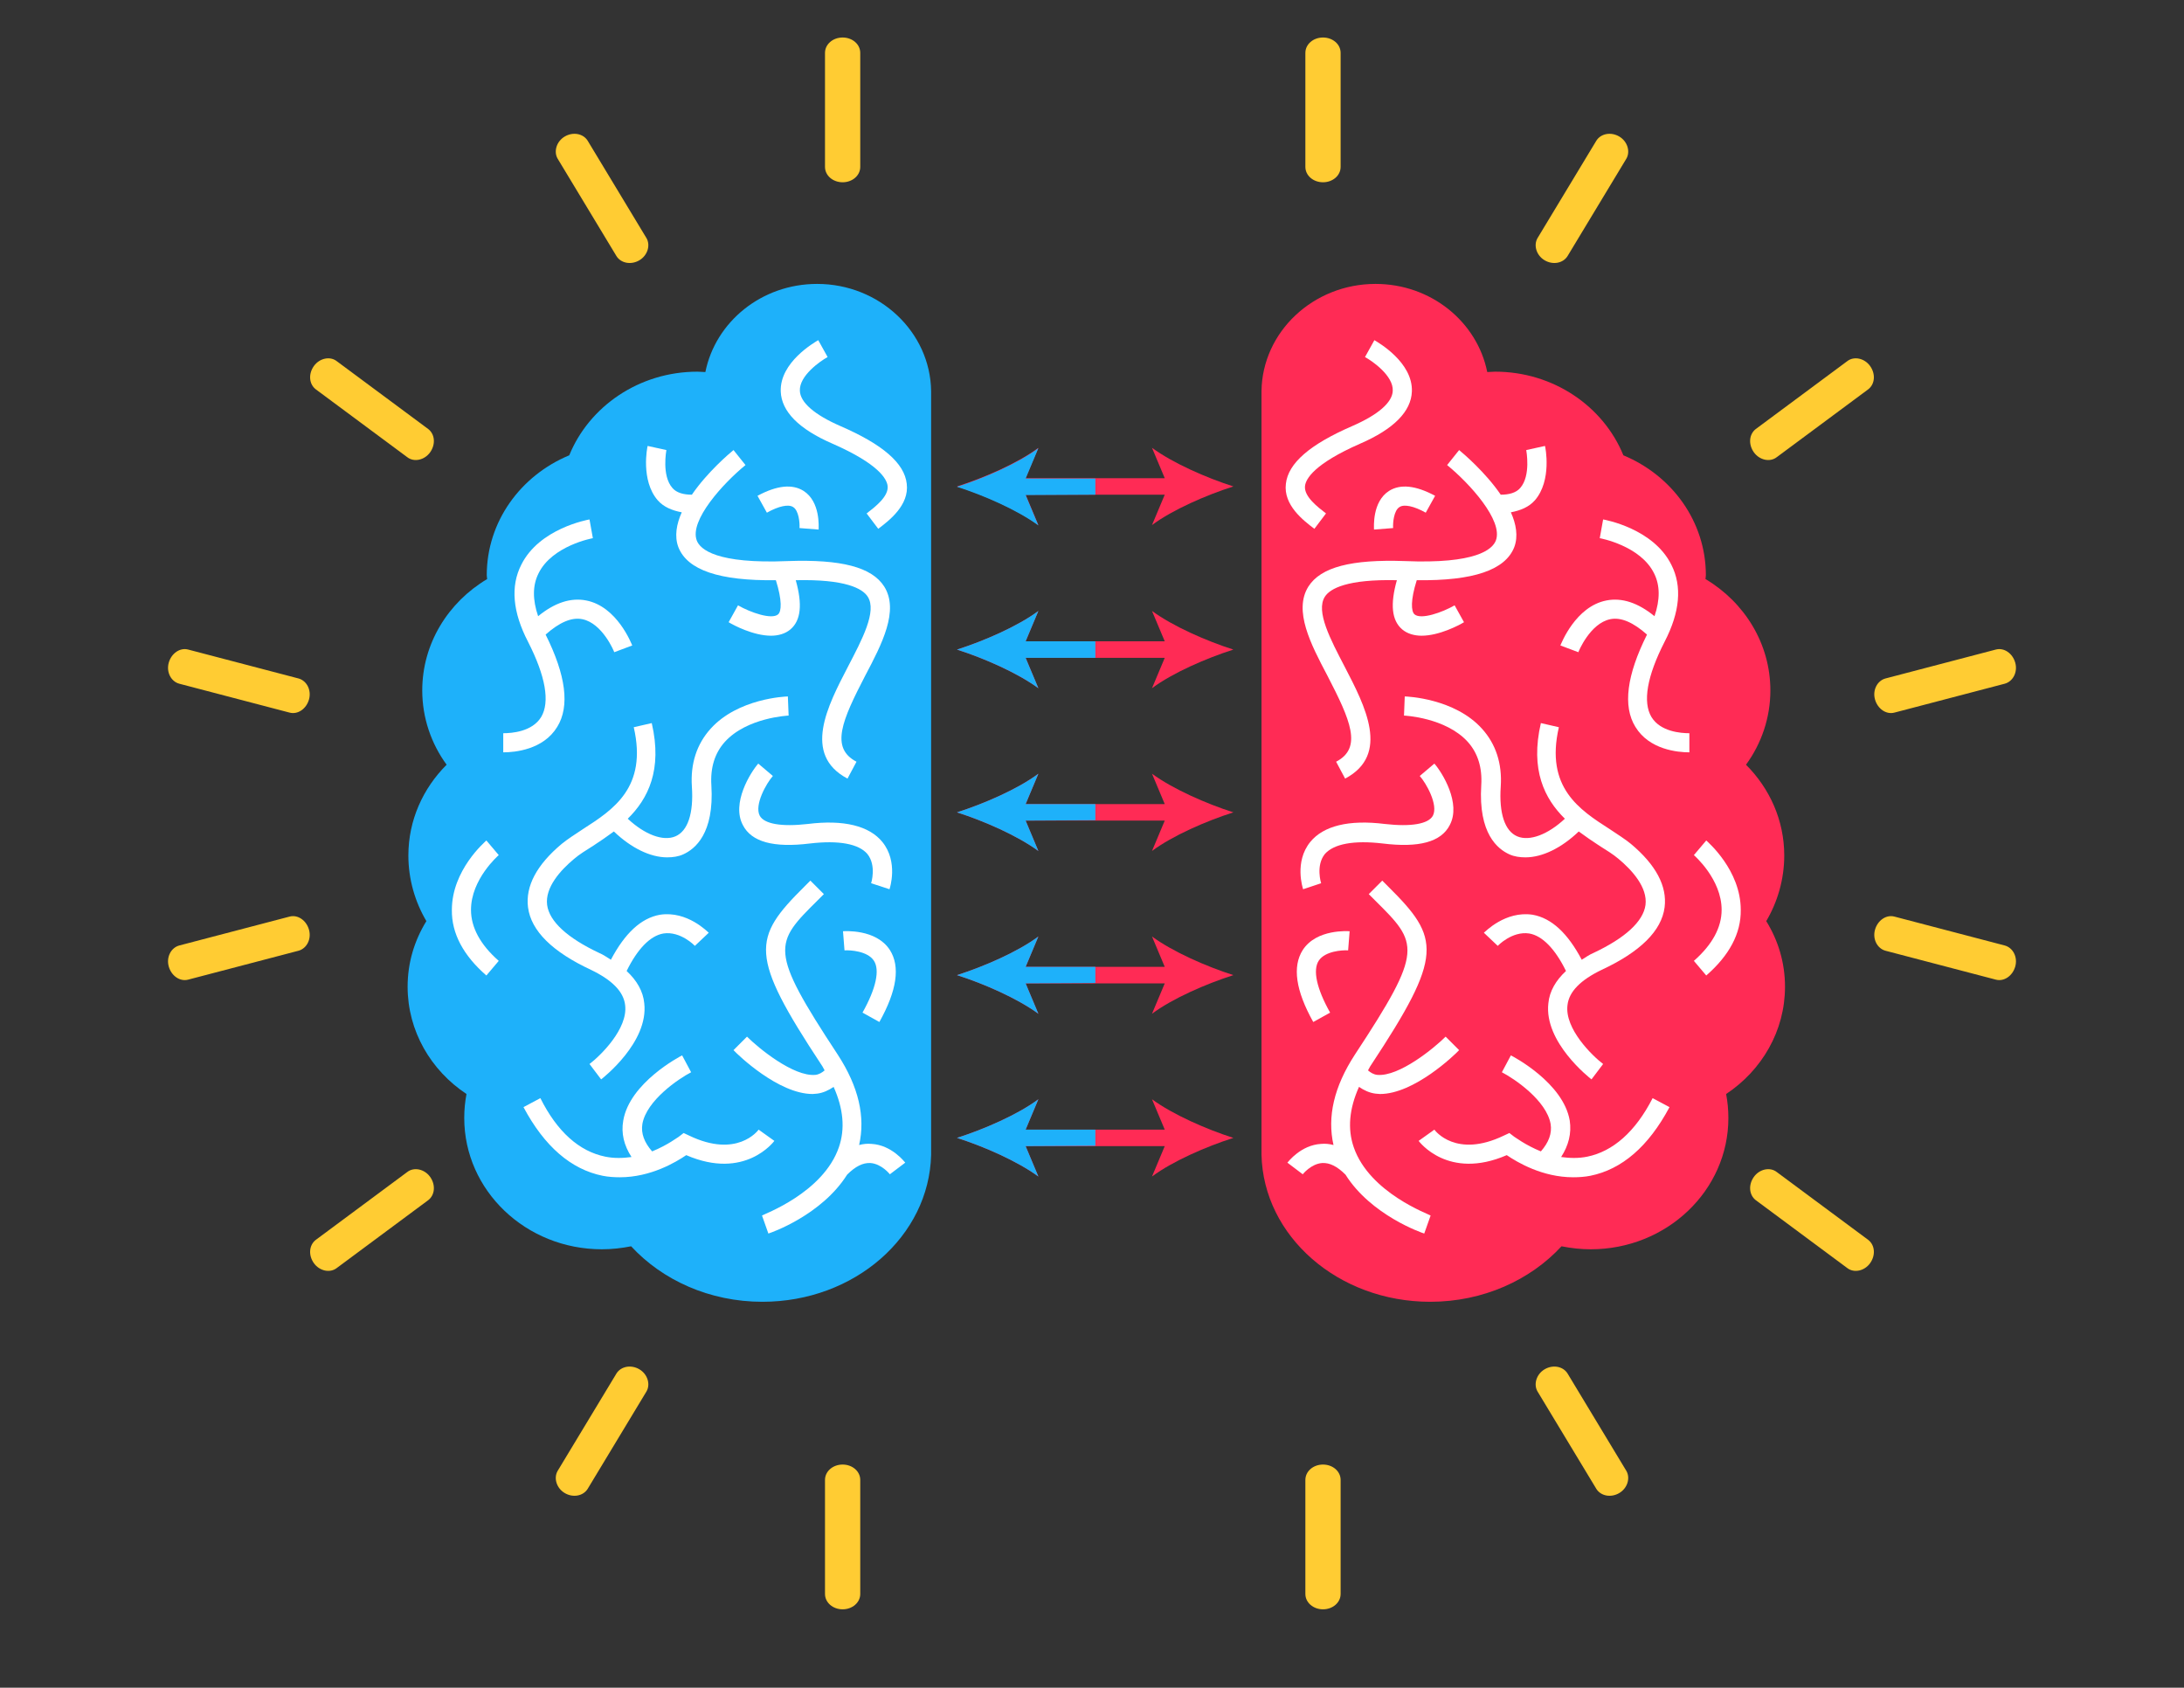 <?xml version="1.0" encoding="utf-8"?>
<!-- Generator: Adobe Illustrator 24.1.3, SVG Export Plug-In . SVG Version: 6.00 Build 0)  -->
<svg version="1.1" id="Слой_1" xmlns="http://www.w3.org/2000/svg" xmlns:xlink="http://www.w3.org/1999/xlink" x="0px" y="0px"
	 viewBox="0 0 582.4 450" style="enable-background:new 0 0 582.4 450;" xml:space="preserve">
<rect x="0" y="0" width="582.4" height="450" fill="#333333" stroke="none"/>
<style type="text/css">
	.st0{fill:#FF2B55; animation: anim 7s linear infinite;}
	.st1{fill:#FFFFFF; animation: anim 7s linear infinite;}
	.st2{fill:#1EB1FA; animation: anim 7s linear infinite;}
	.st3{fill:#FFCC33; animation: anim 7s linear infinite;}
		@keyframes anim {
		0% {
			transform: scale(1);
			transform-origin: 50% 50%;
		}
		25% {
			transform: scale(1.1);
			transform-origin: 50% 50%;
		}

		50% {
			transform: scale(1);
			transform-origin: 50% 50%;
		}
		75% {
			transform: scale(1.1);
			transform-origin: 50% 50%;
		}
		100% {
			transform: scale(1);
			transform-origin: 50% 50%;
		}

	}
</style>
<g>
	<g>
		<g>
			<path class="st0" d="M475.8,228.1c0-9.4-3.9-17.9-10.2-24.2c4.1-5.6,6.5-12.5,6.5-19.8c0-12.5-6.9-23.5-17.3-29.7
				c0-0.3,0.1-0.7,0.1-1c0-14.3-9-26.6-22-32c-5.3-13-18.6-22.3-34.2-22.3c-0.7,0-1.4,0.1-2.1,0.1c-2.7-13.4-15-23.5-29.8-23.5
				c-16.6,0-30.2,12.8-30.4,28.6l0,0v203.6l0,0c0.5,21.7,20.4,39.2,45,39.2c14.1,0,26.7-5.8,35-14.8c2.5,0.5,5.1,0.8,7.8,0.8
				c20.3,0,36.7-15.7,36.7-35c0-2.2-0.2-4.3-0.6-6.4c9.5-6.3,15.7-16.8,15.7-28.6c0-6.4-1.8-12.3-5-17.5
				C474,240.5,475.8,234.5,475.8,228.1z"/>
			<g>
				<path class="st1" d="M361,305.9c-1.7-4.9-1.2-10.3,1.4-16.1c1.3,0.9,2.8,1.6,4.4,1.8c0.4,0,0.8,0.1,1.2,0.1
					c9.1,0,19.9-10.4,21.1-11.7l-3.6-3.6c-3.1,3.1-12.4,10.7-18.2,10.2c-1-0.1-1.8-0.6-2.5-1.2c0.3-0.5,0.5-1,0.8-1.4
					c19.4-29.4,18.5-33.8,4.6-47.6l-1.6-1.6l-3.6,3.6l1.6,1.6c11.7,11.6,13.2,13.1-5.3,41.2c-5.6,8.6-7.4,16.6-5.7,24.1
					c-1.1-0.3-2.2-0.4-3.3-0.3c-5.4,0.3-8.8,4.8-9,5l4.1,3.1c0,0,2.2-2.8,5.2-3c2-0.1,4,0.9,6.2,3.1c6.8,10.8,20.3,15.5,21,15.7
					l1.7-4.8C381.2,323.8,365.2,318.1,361,305.9z"/>
				<path class="st1" d="M410.9,192.8c-2.9,12.5,1,20.2,6.4,25.5c-4.5,4.2-9.4,6.1-12.7,4.7s-4.9-6.1-4.4-13.3
					c0.4-6.1-1.3-11.3-5-15.4c-7.3-8.1-20-8.6-20.6-8.6l-0.2,5.1c0.1,0,11.1,0.5,17,7c2.7,3,3.9,6.9,3.6,11.6
					c-0.8,12.9,4.4,17,7.5,18.4c1.3,0.6,2.8,0.8,4.3,0.8c4.5,0,9.6-2.5,14.2-6.9c1.9,1.4,3.8,2.7,5.5,3.8c1.9,1.2,3.7,2.3,5.1,3.5
					c3.6,3,7.8,7.6,7.2,12.3c-0.6,4.4-5.4,8.8-13.9,12.8c-1.2,0.5-2.1,1.2-3.1,1.8c-3.7-7-8-11.1-13.1-12c-7.3-1.1-12.7,4.6-13,4.8
					l3.7,3.5c0,0,3.8-4,8.4-3.3c3.5,0.6,6.9,4.1,9.8,10c-2.7,2.5-4.4,5.4-4.7,8.6c-1.2,10.4,11,19.9,11.5,20.3l3.1-4.1
					c-2.9-2.2-10.3-9.4-9.5-15.7c0.4-3.6,3.5-6.7,9.1-9.4c10.3-4.8,16-10.4,16.8-16.7c0.7-5.6-2.3-11.3-9-16.9
					c-1.6-1.3-3.5-2.5-5.6-3.9c-8.1-5.2-17.3-11.1-13.6-27.2L410.9,192.8z"/>
				<path class="st1" d="M440.4,191.2c-2.4-4-1.2-10.9,3.5-20.1c4.1-7.9,4.7-14.8,1.8-20.5c-4.8-9.7-17.7-12-18.2-12.1l-0.9,5
					c0.1,0,10.9,2,14.5,9.4c1.6,3.2,1.6,7,0.1,11.4c-4.4-3.6-8.7-5-12.8-4.2c-8.3,1.6-12.1,11.6-12.3,12l4.8,1.8
					c0-0.1,3.1-7.7,8.5-8.8c2.9-0.6,6.2,0.9,9.8,4.1c-5.4,10.8-6.5,19.1-3.1,24.6c3.7,6.1,11.3,6.8,14.4,6.8v-5.1
					C448.2,195.5,442.8,195.1,440.4,191.2z"/>
				<path class="st1" d="M455,224.1l-3.3,3.9c0.1,0.1,7.4,6.4,7.4,14.6c0,4.7-2.5,9.3-7.4,13.6l3.3,3.9c6.1-5.3,9.3-11.2,9.2-17.5
					C464.2,232,455.4,224.5,455,224.1z"/>
				<path class="st1" d="M350.5,141l3.1-4.1c-2.2-1.7-5.9-4.5-5.6-7.3c0.2-1.9,2.4-5.9,14.7-11.3c9-3.9,13.6-8.6,13.8-13.9
					c0.3-7.8-9-13.1-10-13.7l-2.5,4.5c2,1.1,7.6,5,7.4,9c-0.1,3.1-3.9,6.4-10.8,9.4c-11.3,4.9-17.1,9.9-17.7,15.4
					C342.2,134.7,347.6,138.8,350.5,141z"/>
				<path class="st1" d="M398.9,144.1c-0.9,2.4-5.3,6.3-24.3,5.5c-14.2-0.5-22.4,1.6-25.7,6.8c-4,6.4,0.6,15.3,5.1,23.8
					c6.1,11.8,9.4,19.2,2.3,22.9l2.4,4.5c12.1-6.4,5.3-19.4-0.1-29.8c-3.8-7.3-7.8-14.8-5.3-18.7c1.4-2.2,6-4.7,19.2-4.4
					c-1.8,6.4-1.4,10.7,1.4,13.1c1.4,1.2,3.3,1.7,5.2,1.7c4.7,0,10-2.8,11.3-3.6l-2.5-4.5c-3.3,1.9-9,3.9-10.7,2.4
					c-0.9-0.8-1.1-3.7,0.6-9.1c15.1,0.2,23.6-2.7,26-8.8c1.1-2.9,0.5-6.2-0.9-9.3c2.6-0.5,4.8-1.4,6.4-3.2
					c4.6-5.3,2.8-14.2,2.7-14.5l-5,1.1c0,0.1,1.3,6.8-1.6,10.1c-1.1,1.3-3,1.8-5.2,1.8c-4.1-6-10-11-11.1-11.9l-3.2,4
					C391.9,128.9,400.9,138.8,398.9,144.1z"/>
				<path class="st1" d="M359.5,253.4l0.4-5.1c-0.3,0-8.8-0.7-12.5,5c-2.8,4.4-1.9,10.8,2.8,19.2l4.5-2.5c-3.6-6.4-4.7-11.4-3-13.9
					C353.4,253.6,357.9,253.3,359.5,253.4z"/>
				<path class="st1" d="M370.4,130.9c-4.5,2.9-4,9.6-4,10.3l5.1-0.4c-0.1-1.4,0.2-4.7,1.7-5.6c1.2-0.8,3.8-0.3,7,1.5l2.5-4.5
					C377.5,129.4,373.4,129,370.4,130.9z"/>
				<path class="st1" d="M368.7,224.9c9.7,1.2,15.6-0.4,17.9-4.9c3.1-5.8-2-14-4.1-16.4l-3.9,3.3c1.7,1.9,5,7.7,3.5,10.6
					c-1.2,2.2-5.8,3-12.8,2.2c-9.6-1.2-16.4,0.5-19.9,4.8c-4.3,5.3-2,12.3-1.9,12.6l4.8-1.6c0,0-1.5-4.7,1-7.8
					C355.7,225,361,224,368.7,224.9z"/>
				<path class="st1" d="M423.3,308.4c-2.4,0.5-4.8,0.4-7,0.1c2-3.1,2.8-6.3,2.3-9.7c-1.7-10.1-15.1-17.1-15.7-17.4l-2.4,4.5
					c3.3,1.7,11.9,7.5,13,13.8c0.4,2.5-0.5,4.9-2.6,7.3c-4.2-1.7-7-3.9-7.1-3.9l-1.3-1l-1.5,0.7c-12.7,6.1-18.3-1.3-18.5-1.6l-4.2,3
					c0.1,0.1,7.8,10.6,23.5,3.8c2.8,1.9,9.5,5.9,17.7,5.9c1.5,0,3.1-0.1,4.6-0.4c8.4-1.7,15.5-7.8,21.1-18.3l-4.5-2.4
					C436.1,301.8,430.1,307,423.3,308.4z"/>
			</g>
		</g>
		<g>
			<path class="st2" d="M108.9,228.1c0-9.4,3.9-17.9,10.2-24.2c-4.1-5.6-6.5-12.5-6.5-19.8c0-12.5,6.9-23.5,17.3-29.7
				c0-0.3-0.1-0.7-0.1-1c0-14.3,9-26.6,22-32c5.3-13,18.6-22.3,34.2-22.3c0.7,0,1.4,0.1,2.1,0.1c2.7-13.4,15-23.5,29.8-23.5
				c16.6,0,30.2,12.8,30.4,28.6l0,0v203.6l0,0c-0.5,21.7-20.4,39.2-45,39.2c-14.1,0-26.7-5.8-35-14.8c-2.5,0.5-5.1,0.8-7.8,0.8
				c-20.3,0-36.7-15.7-36.7-35c0-2.2,0.2-4.3,0.6-6.4c-9.5-6.3-15.7-16.8-15.7-28.6c0-6.4,1.8-12.3,5-17.5
				C110.7,240.5,108.9,234.5,108.9,228.1z"/>
			<g>
				<path class="st1" d="M223.7,305.9c1.7-4.9,1.2-10.3-1.4-16.1c-1.3,0.9-2.8,1.6-4.4,1.8c-0.4,0-0.8,0.1-1.2,0.1
					c-9.1,0-19.9-10.4-21.1-11.7l3.6-3.6c3.1,3.1,12.4,10.7,18.2,10.2c1-0.1,1.8-0.6,2.5-1.2c-0.3-0.5-0.5-1-0.8-1.4
					c-19.4-29.4-18.5-33.8-4.6-47.6l1.6-1.6l3.6,3.6l-1.6,1.6c-11.7,11.6-13.2,13.1,5.3,41.2c5.6,8.6,7.4,16.6,5.7,24.1
					c1.1-0.3,2.2-0.4,3.3-0.3c5.4,0.3,8.8,4.8,9,5l-4.1,3.1c0,0-2.2-2.8-5.2-3c-2-0.1-4,0.9-6.2,3.1c-6.8,10.8-20.3,15.5-21,15.7
					l-1.7-4.8C203.5,323.8,219.5,318.1,223.7,305.9z"/>
				<path class="st1" d="M173.8,192.8c2.9,12.5-1,20.2-6.4,25.5c4.5,4.2,9.4,6.1,12.7,4.7c3.3-1.4,4.9-6.1,4.4-13.3
					c-0.4-6.1,1.3-11.3,5-15.4c7.3-8.1,20-8.6,20.6-8.6l0.2,5.1c-0.1,0-11.1,0.5-17,7c-2.7,3-3.9,6.9-3.6,11.6
					c0.8,12.9-4.4,17-7.5,18.4c-1.3,0.6-2.8,0.8-4.3,0.8c-4.5,0-9.6-2.5-14.2-6.9c-1.9,1.4-3.8,2.7-5.5,3.8
					c-1.9,1.2-3.7,2.3-5.1,3.5c-3.6,3-7.8,7.6-7.2,12.3c0.6,4.4,5.4,8.8,13.9,12.8c1.2,0.5,2.1,1.2,3.1,1.8c3.7-7,8-11.1,13.1-12
					c7.3-1.1,12.7,4.6,13,4.8l-3.7,3.5c0,0-3.8-4-8.4-3.3c-3.5,0.6-6.9,4.1-9.8,10c2.7,2.5,4.4,5.4,4.7,8.6
					c1.2,10.4-11,19.9-11.5,20.3l-3.1-4.1c2.9-2.2,10.3-9.4,9.5-15.7c-0.4-3.6-3.5-6.7-9.1-9.4c-10.3-4.8-16-10.4-16.8-16.7
					c-0.7-5.6,2.3-11.3,9-16.9c1.6-1.3,3.5-2.5,5.6-3.9c8.1-5.2,17.3-11.1,13.6-27.2L173.8,192.8z"/>
				<path class="st1" d="M144.3,191.2c2.4-4,1.2-10.9-3.5-20.1c-4.1-7.9-4.7-14.8-1.8-20.5c4.8-9.7,17.7-12,18.2-12.1l0.9,5
					c-0.1,0-10.9,2-14.5,9.4c-1.6,3.2-1.6,7-0.1,11.4c4.4-3.6,8.7-5,12.8-4.2c8.3,1.6,12.1,11.6,12.3,12l-4.8,1.8
					c0-0.1-3.1-7.7-8.5-8.8c-2.9-0.6-6.2,0.9-9.8,4.1c5.4,10.8,6.5,19.1,3.1,24.6c-3.7,6.1-11.3,6.8-14.4,6.8v-5.1
					C136.5,195.5,141.9,195.1,144.3,191.2z"/>
				<path class="st1" d="M129.7,224.1l3.3,3.9c-0.1,0.1-7.4,6.4-7.4,14.6c0,4.7,2.5,9.3,7.4,13.6l-3.3,3.9
					c-6.1-5.3-9.3-11.2-9.2-17.5C120.5,232,129.3,224.5,129.7,224.1z"/>
				<path class="st1" d="M234.2,141l-3.1-4.1c2.2-1.7,5.9-4.5,5.6-7.3c-0.2-1.9-2.4-5.9-14.7-11.3c-9-3.9-13.6-8.6-13.8-13.9
					c-0.3-7.8,9-13.1,10-13.7l2.5,4.5c-2,1.1-7.6,5-7.4,9c0.1,3.1,3.9,6.4,10.8,9.4c11.3,4.9,17.1,9.9,17.7,15.4
					C242.5,134.7,237.1,138.8,234.2,141z"/>
				<path class="st1" d="M185.8,144.1c0.9,2.4,5.3,6.3,24.3,5.5c14.2-0.5,22.4,1.6,25.7,6.8c4,6.4-0.6,15.3-5.1,23.8
					c-6.1,11.8-9.4,19.2-2.3,22.9l-2.4,4.5c-12.1-6.4-5.3-19.4,0.1-29.8c3.8-7.3,7.8-14.8,5.3-18.7c-1.4-2.2-6-4.7-19.2-4.4
					c1.8,6.4,1.4,10.7-1.4,13.1c-1.4,1.2-3.3,1.7-5.2,1.7c-4.7,0-10-2.8-11.3-3.6l2.5-4.5c3.3,1.9,9,3.9,10.7,2.4
					c0.9-0.8,1.1-3.7-0.6-9.1c-15.1,0.2-23.6-2.7-26-8.8c-1.1-2.9-0.5-6.2,0.9-9.3c-2.6-0.5-4.8-1.4-6.4-3.2
					c-4.6-5.3-2.8-14.2-2.7-14.5l5,1.1c0,0.1-1.3,6.8,1.6,10.1c1.1,1.3,3,1.8,5.2,1.8c4.1-6,10-11,11.1-11.9l3.2,4
					C192.8,128.9,183.8,138.8,185.8,144.1z"/>
				<path class="st1" d="M225.2,253.4l-0.4-5.1c0.3,0,8.8-0.7,12.5,5c2.8,4.4,1.9,10.8-2.8,19.2L230,270c3.6-6.4,4.7-11.4,3-13.9
					C231.3,253.6,226.8,253.3,225.2,253.4z"/>
				<path class="st1" d="M214.3,130.9c4.5,2.9,4,9.6,4,10.3l-5.1-0.4c0.1-1.4-0.2-4.7-1.7-5.6c-1.2-0.8-3.8-0.3-7,1.5l-2.5-4.5
					C207.2,129.4,211.3,129,214.3,130.9z"/>
				<path class="st1" d="M216,224.9c-9.7,1.2-15.6-0.4-17.9-4.9c-3.1-5.8,2-14,4.1-16.4l3.9,3.3c-1.7,1.9-5,7.7-3.5,10.6
					c1.2,2.2,5.8,3,12.8,2.2c9.6-1.2,16.4,0.5,19.9,4.8c4.3,5.3,2,12.3,1.9,12.6l-4.9-1.6c0,0,1.5-4.7-1-7.8
					C229,225,223.7,224,216,224.9z"/>
				<path class="st1" d="M161.4,308.4c2.4,0.5,4.8,0.4,7,0.1c-2-3.1-2.8-6.3-2.2-9.7c1.7-10.1,15.1-17.1,15.7-17.4l2.4,4.5
					c-3.3,1.7-11.9,7.5-13,13.8c-0.4,2.5,0.5,4.9,2.6,7.3c4.2-1.7,7-3.9,7.1-3.9l1.3-1l1.5,0.7c12.7,6.1,18.3-1.3,18.5-1.6l4.2,3
					c-0.1,0.1-7.8,10.6-23.5,3.8c-2.8,1.9-9.5,5.9-17.7,5.9c-1.5,0-3.1-0.1-4.6-0.4c-8.4-1.7-15.5-7.8-21.1-18.3l4.5-2.4
					C148.6,301.8,154.5,307,161.4,308.4z"/>
			</g>
		</g>
		<path class="st3" d="M418,68.3c-1.2,1.9-3.9,2.4-6.1,1.1l0,0c-2.2-1.3-3-4-1.9-5.9l15.7-26c1.2-1.9,3.9-2.4,6.1-1.1l0,0
			c2.2,1.3,3,4,1.9,5.9L418,68.3z"/>
		<path class="st3" d="M229.4,44.5c0,2.3-2.1,4.1-4.7,4.1l0,0c-2.6,0-4.7-1.8-4.7-4.1V14.1c0-2.3,2.1-4.1,4.7-4.1l0,0
			c2.6,0,4.7,1.8,4.7,4.1V44.5z"/>
		<path class="st3" d="M229.4,425c0,2.3-2.1,4.1-4.7,4.1l0,0c-2.6,0-4.7-1.8-4.7-4.1v-30.4c0-2.3,2.1-4.1,4.7-4.1l0,0
			c2.6,0,4.7,1.8,4.7,4.1V425z"/>
		<path class="st3" d="M357.5,44.5c0,2.3-2.1,4.1-4.7,4.1l0,0c-2.6,0-4.7-1.8-4.7-4.1V14.1c0-2.3,2.1-4.1,4.7-4.1l0,0
			c2.6,0,4.7,1.8,4.7,4.1V44.5z"/>
		<path class="st3" d="M357.5,425c0,2.3-2.1,4.1-4.7,4.1l0,0c-2.6,0-4.7-1.8-4.7-4.1v-30.4c0-2.3,2.1-4.1,4.7-4.1l0,0
			c2.6,0,4.7,1.8,4.7,4.1V425z"/>
		<path class="st3" d="M473.8,121.9c-1.8,1.4-4.6,0.8-6.1-1.3l0,0c-1.5-2.1-1.3-4.8,0.5-6.2l24.4-18.1c1.8-1.4,4.6-0.8,6.1,1.3l0,0
			c1.5,2.1,1.3,4.8-0.5,6.2L473.8,121.9z"/>
		<path class="st3" d="M505.2,190c-2.2,0.6-4.5-1-5.2-3.5l0,0c-0.7-2.5,0.6-5,2.8-5.6l29.4-7.7c2.2-0.6,4.5,1,5.2,3.5l0,0
			c0.7,2.5-0.6,5-2.8,5.6L505.2,190z"/>
		<path class="st3" d="M418,366.2c-1.2-1.9-3.9-2.4-6.1-1.1l0,0c-2.2,1.3-3,4-1.9,5.9l15.7,26c1.2,1.9,3.9,2.4,6.1,1.1l0,0
			c2.2-1.3,3-4,1.9-5.9L418,366.2z"/>
		<path class="st3" d="M473.8,312.5c-1.8-1.4-4.6-0.8-6.1,1.3l0,0c-1.5,2.1-1.3,4.8,0.5,6.2l24.4,18.1c1.8,1.4,4.6,0.8,6.1-1.3l0,0
			c1.5-2.1,1.3-4.8-0.5-6.2L473.8,312.5z"/>
		<path class="st3" d="M505.2,244.4c-2.2-0.6-4.5,1-5.2,3.5l0,0c-0.7,2.5,0.6,5,2.8,5.6l29.4,7.7c2.2,0.6,4.5-1,5.2-3.5l0,0
			c0.7-2.5-0.6-5-2.8-5.6L505.2,244.4z"/>
		<path class="st3" d="M164.4,68.3c1.2,1.9,3.9,2.4,6.1,1.1l0,0c2.2-1.3,3-4,1.9-5.9l-15.7-26c-1.2-1.9-3.9-2.4-6.1-1.1l0,0
			c-2.2,1.3-3,4-1.9,5.9L164.4,68.3z"/>
		<path class="st3" d="M108.6,121.9c1.8,1.4,4.6,0.8,6.1-1.3l0,0c1.5-2.1,1.3-4.8-0.5-6.2L89.8,96.3c-1.8-1.4-4.6-0.8-6.1,1.3l0,0
			c-1.5,2.1-1.3,4.8,0.5,6.2L108.6,121.9z"/>
		<path class="st3" d="M77.2,190c2.2,0.6,4.5-1,5.2-3.5l0,0c0.7-2.5-0.6-5-2.8-5.6l-29.4-7.7c-2.2-0.6-4.5,1-5.2,3.5l0,0
			c-0.7,2.5,0.6,5,2.8,5.6L77.2,190z"/>
		<path class="st3" d="M164.4,366.2c1.2-1.9,3.9-2.4,6.1-1.1l0,0c2.2,1.3,3,4,1.9,5.9l-15.7,26c-1.2,1.9-3.9,2.4-6.1,1.1l0,0
			c-2.2-1.3-3-4-1.9-5.9L164.4,366.2z"/>
		<path class="st3" d="M108.6,312.5c1.8-1.4,4.6-0.8,6.1,1.3l0,0c1.5,2.1,1.3,4.8-0.5,6.2l-24.4,18.1c-1.8,1.4-4.6,0.8-6.1-1.3l0,0
			c-1.5-2.1-1.3-4.8,0.5-6.2L108.6,312.5z"/>
		<path class="st3" d="M77.2,244.4c2.2-0.6,4.5,1,5.2,3.5l0,0c0.7,2.5-0.6,5-2.8,5.6l-29.4,7.7c-2.2,0.6-4.5-1-5.2-3.5l0,0
			c-0.7-2.5,0.6-5,2.8-5.6L77.2,244.4z"/>
	</g>
	<g>
		<g>
			<g>
				<path class="st0" d="M273.5,131.9h37.1l-3.4,8.1c5.5-4.1,14.5-8,21.7-10.3c-7.2-2.3-16.1-6.2-21.7-10.3l3.4,8.1h-37.1l3.4-8.1
					c-5.5,4.1-14.5,8-21.7,10.3c7.2,2.3,16.1,6.2,21.7,10.3L273.5,131.9z"/>
				<path class="st0" d="M310.6,171h-37.1l3.4-8.1c-5.5,4.1-14.5,8-21.7,10.3c7.2,2.3,16.1,6.2,21.7,10.3l-3.4-8.1h37.1l-3.4,8.1
					c5.5-4.1,14.5-8,21.7-10.3c-7.2-2.3-16.1-6.2-21.7-10.3L310.6,171z"/>
				<path class="st0" d="M310.6,214.4h-37.1l3.4-8.1c-5.5,4.1-14.5,8-21.7,10.3c7.2,2.3,16.1,6.2,21.7,10.3l-3.4-8.1h37.1l-3.4,8.1
					c5.5-4.1,14.5-8,21.7-10.3c-7.2-2.3-16.1-6.2-21.7-10.3L310.6,214.4z"/>
				<path class="st0" d="M310.6,257.8h-37.1l3.4-8.1c-5.5,4.1-14.5,8-21.7,10.3c7.2,2.3,16.1,6.2,21.7,10.3l-3.4-8.1h37.1l-3.4,8.1
					c5.5-4.1,14.5-8,21.7-10.3c-7.2-2.3-16.1-6.2-21.7-10.3L310.6,257.8z"/>
				<path class="st0" d="M310.6,301.2h-37.1l3.4-8.1c-5.5,4.1-14.5,8-21.7,10.3c7.2,2.3,16.1,6.2,21.7,10.3l-3.4-8.1h37.1l-3.4,8.1
					c5.5-4.1,14.5-8,21.7-10.3c-7.2-2.3-16.1-6.2-21.7-10.3L310.6,301.2z"/>
			</g>
		</g>
		<g>
			<path class="st2" d="M292.1,131.9v-4.3h-18.6l3.4-8.1c-5.5,4.1-14.5,8-21.7,10.3c7.2,2.3,16.1,6.2,21.7,10.3l-3.4-8.1
				L292.1,131.9L292.1,131.9z"/>
			<path class="st2" d="M292.1,175.3V171h-18.6l3.4-8.1c-5.5,4.1-14.5,8-21.7,10.3c7.2,2.3,16.1,6.2,21.7,10.3l-3.4-8.1h18.6V175.3z
				"/>
			<path class="st2" d="M292.1,218.7v-4.3h-18.6l3.4-8.1c-5.5,4.1-14.5,8-21.7,10.3c7.2,2.3,16.1,6.2,21.7,10.3l-3.4-8.1
				L292.1,218.7L292.1,218.7z"/>
			<path class="st2" d="M292.1,262.1v-4.3h-18.6l3.4-8.1c-5.5,4.1-14.5,8-21.7,10.3c7.2,2.3,16.1,6.2,21.7,10.3l-3.4-8.1
				L292.1,262.1L292.1,262.1z"/>
			<path class="st2" d="M292.1,305.5v-4.3h-18.6l3.4-8.1c-5.5,4.1-14.5,8-21.7,10.3c7.2,2.3,16.1,6.2,21.7,10.3l-3.4-8.1
				L292.1,305.5L292.1,305.5z"/>
		</g>
	</g>
</g>
</svg>
